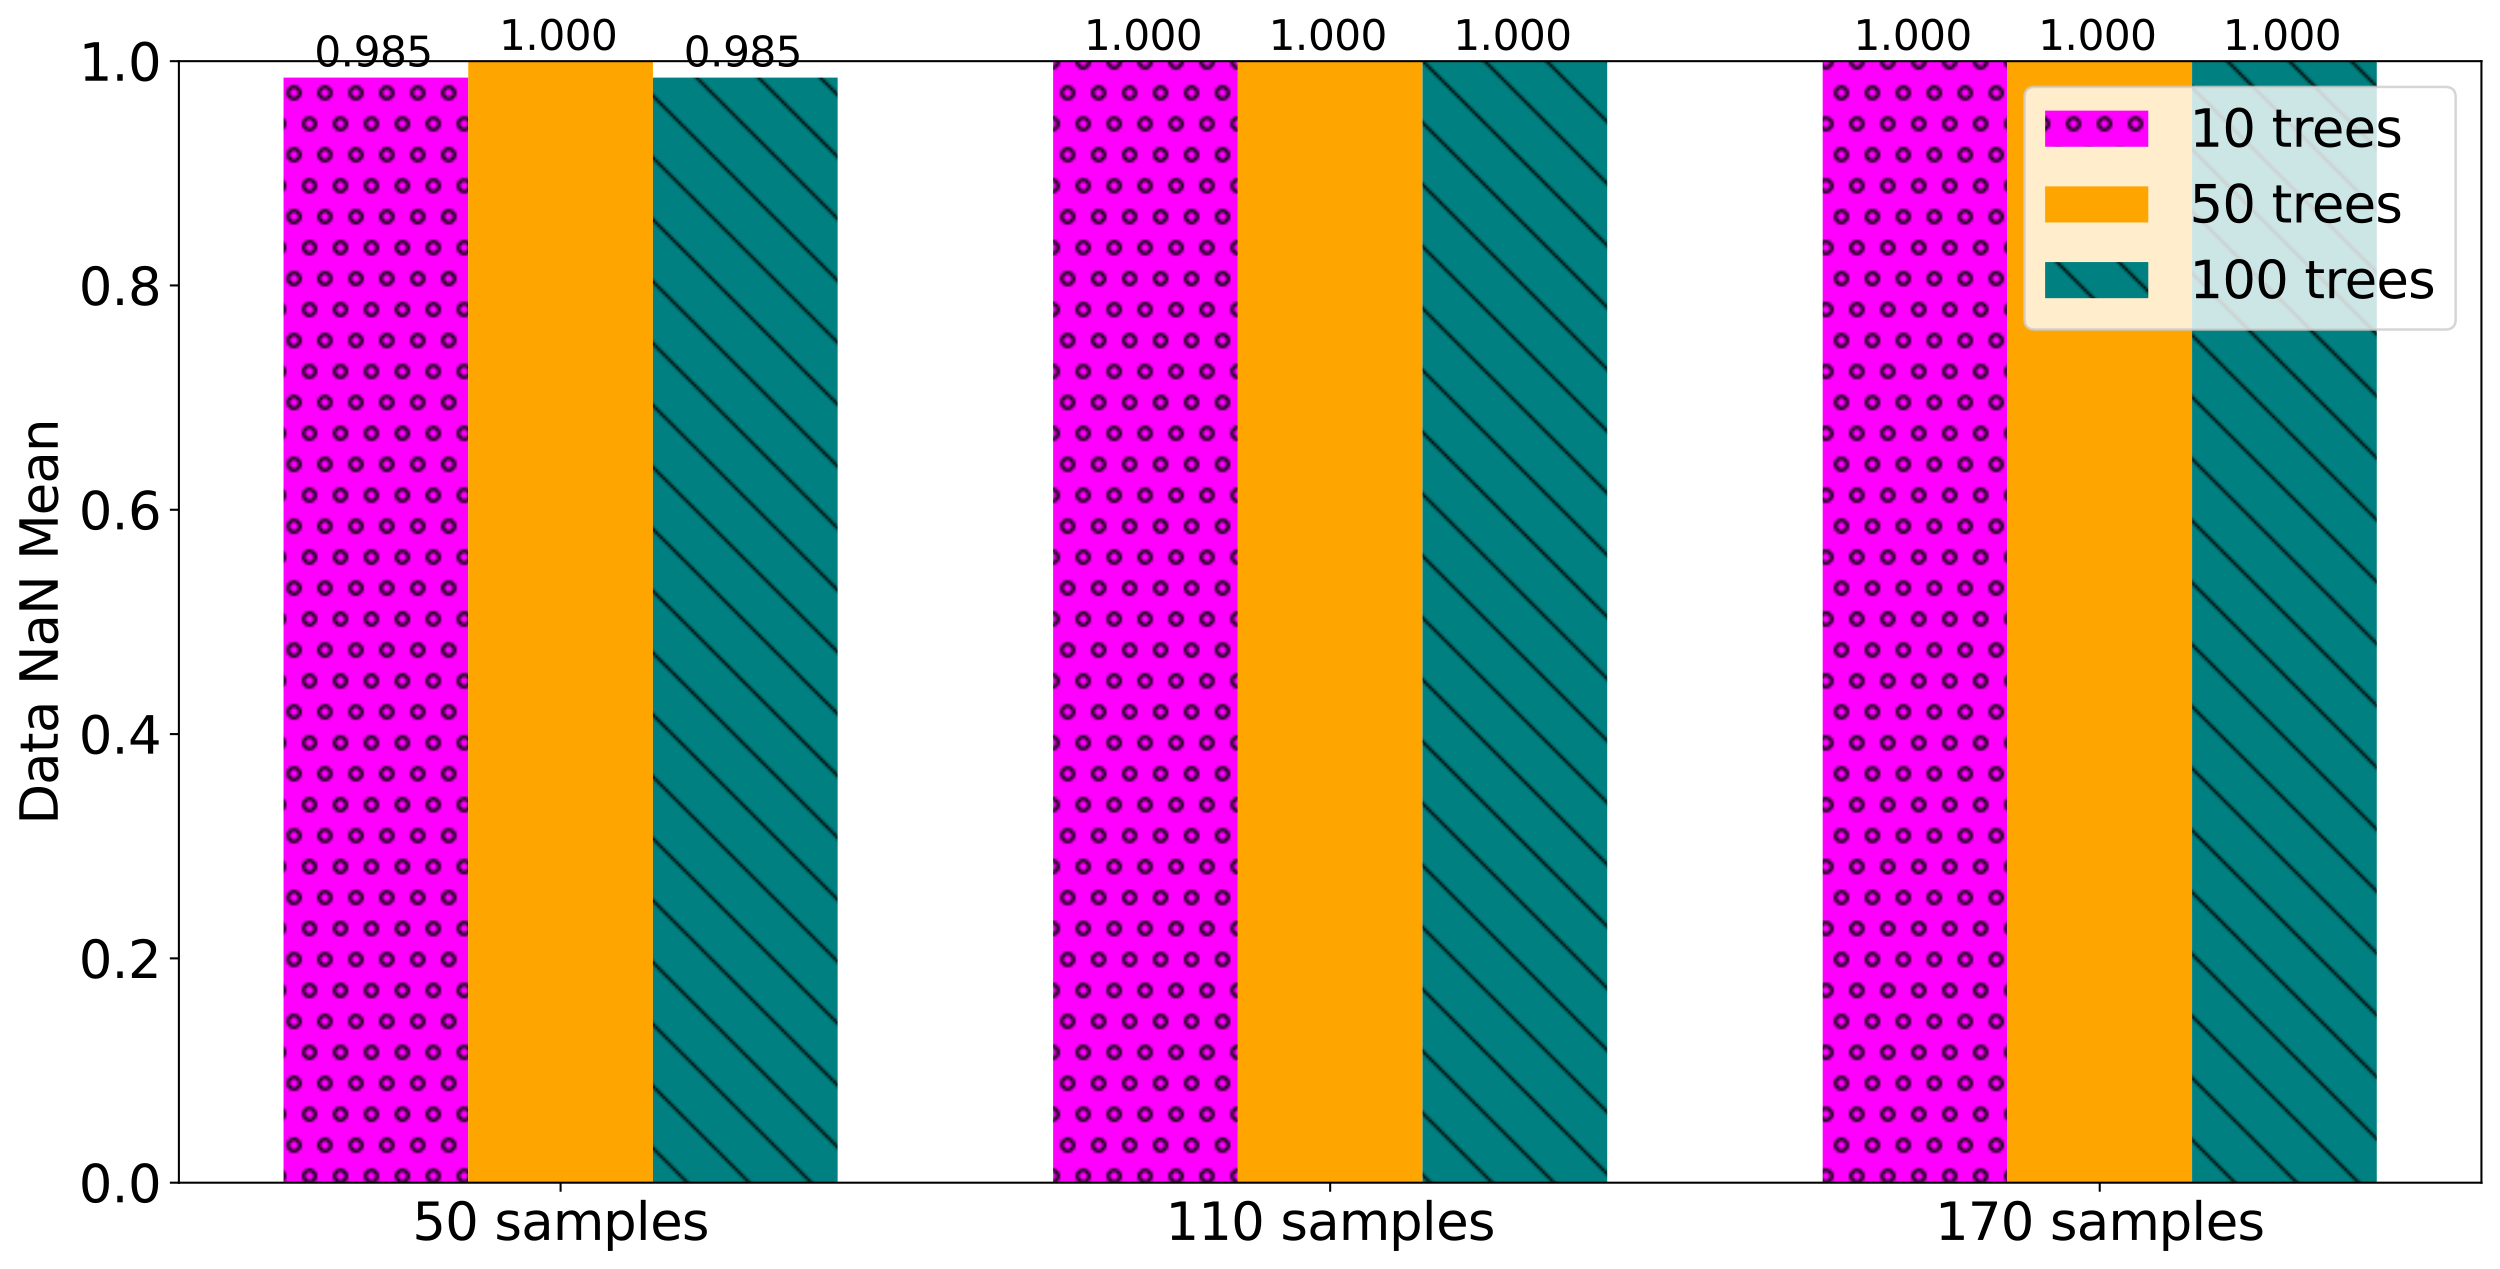 <?xml version="1.0" encoding="utf-8" standalone="no"?>
<!DOCTYPE svg PUBLIC "-//W3C//DTD SVG 1.1//EN"
  "http://www.w3.org/Graphics/SVG/1.1/DTD/svg11.dtd">
<svg height="492.143pt" version="1.1" viewBox="0 0 969.362 492.143" width="969.362pt" xmlns="http://www.w3.org/2000/svg" xmlns:xlink="http://www.w3.org/1999/xlink">
 <defs>
  <style type="text/css">*{stroke-linecap:butt;stroke-linejoin:round;}</style>
 </defs>
 <g id="figure_1">
  <g id="patch_1">
   <path d="M 0 492.143 
L 969.362 492.143 
L 969.362 0 
L 0 0 
z
" style="fill:none;"/>
  </g>
  <g id="axes_1">
   <g id="patch_2">
    <path d="M 69.362 458.586 
L 962.163 458.586 
L 962.163 23.706 
L 69.362 23.706 
z
" style="fill:#ffffff;"/>
   </g>
   <g id="patch_3">
    <path clip-path="url(#pe837cad301)" d="M 109.944 458.586 
L 181.559 458.586 
L 181.559 30.102 
L 109.944 30.102 
z
" style="fill:url(#hb92f6c9160);"/>
   </g>
   <g id="patch_4">
    <path clip-path="url(#pe837cad301)" d="M 408.34 458.586 
L 479.955 458.586 
L 479.955 23.706 
L 408.34 23.706 
z
" style="fill:url(#hb92f6c9160);"/>
   </g>
   <g id="patch_5">
    <path clip-path="url(#pe837cad301)" d="M 706.736 458.586 
L 778.351 458.586 
L 778.351 23.706 
L 706.736 23.706 
z
" style="fill:url(#hb92f6c9160);"/>
   </g>
   <g id="patch_6">
    <path clip-path="url(#pe837cad301)" d="M 181.559 458.586 
L 253.174 458.586 
L 253.174 23.706 
L 181.559 23.706 
z
" style="fill:#ffa500;"/>
   </g>
   <g id="patch_7">
    <path clip-path="url(#pe837cad301)" d="M 479.955 458.586 
L 551.57 458.586 
L 551.57 23.706 
L 479.955 23.706 
z
" style="fill:#ffa500;"/>
   </g>
   <g id="patch_8">
    <path clip-path="url(#pe837cad301)" d="M 778.351 458.586 
L 849.966 458.586 
L 849.966 23.706 
L 778.351 23.706 
z
" style="fill:#ffa500;"/>
   </g>
   <g id="patch_9">
    <path clip-path="url(#pe837cad301)" d="M 253.174 458.586 
L 324.789 458.586 
L 324.789 30.102 
L 253.174 30.102 
z
" style="fill:url(#h78ee5619d4);"/>
   </g>
   <g id="patch_10">
    <path clip-path="url(#pe837cad301)" d="M 551.57 458.586 
L 623.185 458.586 
L 623.185 23.706 
L 551.57 23.706 
z
" style="fill:url(#h78ee5619d4);"/>
   </g>
   <g id="patch_11">
    <path clip-path="url(#pe837cad301)" d="M 849.966 458.586 
L 921.581 458.586 
L 921.581 23.706 
L 849.966 23.706 
z
" style="fill:url(#h78ee5619d4);"/>
   </g>
   <g id="matplotlib.axis_1">
    <g id="xtick_1">
     <g id="line2d_1">
      <defs>
       <path d="M 0 0 
L 0 3.5 
" id="m67c707ec51" style="stroke:#000000;stroke-width:0.8;"/>
      </defs>
      <g>
       <use style="stroke:#000000;stroke-width:0.8;" x="217.367" xlink:href="#m67c707ec51" y="458.586"/>
      </g>
     </g>
     <g id="text_1">
      <!-- 50 samples -->
      <g transform="translate(159.896 480.783)scale(0.2 -0.2)">
       <defs>
        <path d="M 691 4666 
L 3169 4666 
L 3169 4134 
L 1269 4134 
L 1269 2991 
Q 1406 3038 1543 3061 
Q 1681 3084 1819 3084 
Q 2600 3084 3056 2656 
Q 3513 2228 3513 1497 
Q 3513 744 3044 326 
Q 2575 -91 1722 -91 
Q 1428 -91 1123 -41 
Q 819 9 494 109 
L 494 744 
Q 775 591 1075 516 
Q 1375 441 1709 441 
Q 2250 441 2565 725 
Q 2881 1009 2881 1497 
Q 2881 1984 2565 2268 
Q 2250 2553 1709 2553 
Q 1456 2553 1204 2497 
Q 953 2441 691 2322 
L 691 4666 
z
" id="DejaVuSans-35" transform="scale(0.016)"/>
        <path d="M 2034 4250 
Q 1547 4250 1301 3770 
Q 1056 3291 1056 2328 
Q 1056 1369 1301 889 
Q 1547 409 2034 409 
Q 2525 409 2770 889 
Q 3016 1369 3016 2328 
Q 3016 3291 2770 3770 
Q 2525 4250 2034 4250 
z
M 2034 4750 
Q 2819 4750 3233 4129 
Q 3647 3509 3647 2328 
Q 3647 1150 3233 529 
Q 2819 -91 2034 -91 
Q 1250 -91 836 529 
Q 422 1150 422 2328 
Q 422 3509 836 4129 
Q 1250 4750 2034 4750 
z
" id="DejaVuSans-30" transform="scale(0.016)"/>
        <path id="DejaVuSans-20" transform="scale(0.016)"/>
        <path d="M 2834 3397 
L 2834 2853 
Q 2591 2978 2328 3040 
Q 2066 3103 1784 3103 
Q 1356 3103 1142 2972 
Q 928 2841 928 2578 
Q 928 2378 1081 2264 
Q 1234 2150 1697 2047 
L 1894 2003 
Q 2506 1872 2764 1633 
Q 3022 1394 3022 966 
Q 3022 478 2636 193 
Q 2250 -91 1575 -91 
Q 1294 -91 989 -36 
Q 684 19 347 128 
L 347 722 
Q 666 556 975 473 
Q 1284 391 1588 391 
Q 1994 391 2212 530 
Q 2431 669 2431 922 
Q 2431 1156 2273 1281 
Q 2116 1406 1581 1522 
L 1381 1569 
Q 847 1681 609 1914 
Q 372 2147 372 2553 
Q 372 3047 722 3315 
Q 1072 3584 1716 3584 
Q 2034 3584 2315 3537 
Q 2597 3491 2834 3397 
z
" id="DejaVuSans-73" transform="scale(0.016)"/>
        <path d="M 2194 1759 
Q 1497 1759 1228 1600 
Q 959 1441 959 1056 
Q 959 750 1161 570 
Q 1363 391 1709 391 
Q 2188 391 2477 730 
Q 2766 1069 2766 1631 
L 2766 1759 
L 2194 1759 
z
M 3341 1997 
L 3341 0 
L 2766 0 
L 2766 531 
Q 2569 213 2275 61 
Q 1981 -91 1556 -91 
Q 1019 -91 701 211 
Q 384 513 384 1019 
Q 384 1609 779 1909 
Q 1175 2209 1959 2209 
L 2766 2209 
L 2766 2266 
Q 2766 2663 2505 2880 
Q 2244 3097 1772 3097 
Q 1472 3097 1187 3025 
Q 903 2953 641 2809 
L 641 3341 
Q 956 3463 1253 3523 
Q 1550 3584 1831 3584 
Q 2591 3584 2966 3190 
Q 3341 2797 3341 1997 
z
" id="DejaVuSans-61" transform="scale(0.016)"/>
        <path d="M 3328 2828 
Q 3544 3216 3844 3400 
Q 4144 3584 4550 3584 
Q 5097 3584 5394 3201 
Q 5691 2819 5691 2113 
L 5691 0 
L 5113 0 
L 5113 2094 
Q 5113 2597 4934 2840 
Q 4756 3084 4391 3084 
Q 3944 3084 3684 2787 
Q 3425 2491 3425 1978 
L 3425 0 
L 2847 0 
L 2847 2094 
Q 2847 2600 2669 2842 
Q 2491 3084 2119 3084 
Q 1678 3084 1418 2786 
Q 1159 2488 1159 1978 
L 1159 0 
L 581 0 
L 581 3500 
L 1159 3500 
L 1159 2956 
Q 1356 3278 1631 3431 
Q 1906 3584 2284 3584 
Q 2666 3584 2933 3390 
Q 3200 3197 3328 2828 
z
" id="DejaVuSans-6d" transform="scale(0.016)"/>
        <path d="M 1159 525 
L 1159 -1331 
L 581 -1331 
L 581 3500 
L 1159 3500 
L 1159 2969 
Q 1341 3281 1617 3432 
Q 1894 3584 2278 3584 
Q 2916 3584 3314 3078 
Q 3713 2572 3713 1747 
Q 3713 922 3314 415 
Q 2916 -91 2278 -91 
Q 1894 -91 1617 61 
Q 1341 213 1159 525 
z
M 3116 1747 
Q 3116 2381 2855 2742 
Q 2594 3103 2138 3103 
Q 1681 3103 1420 2742 
Q 1159 2381 1159 1747 
Q 1159 1113 1420 752 
Q 1681 391 2138 391 
Q 2594 391 2855 752 
Q 3116 1113 3116 1747 
z
" id="DejaVuSans-70" transform="scale(0.016)"/>
        <path d="M 603 4863 
L 1178 4863 
L 1178 0 
L 603 0 
L 603 4863 
z
" id="DejaVuSans-6c" transform="scale(0.016)"/>
        <path d="M 3597 1894 
L 3597 1613 
L 953 1613 
Q 991 1019 1311 708 
Q 1631 397 2203 397 
Q 2534 397 2845 478 
Q 3156 559 3463 722 
L 3463 178 
Q 3153 47 2828 -22 
Q 2503 -91 2169 -91 
Q 1331 -91 842 396 
Q 353 884 353 1716 
Q 353 2575 817 3079 
Q 1281 3584 2069 3584 
Q 2775 3584 3186 3129 
Q 3597 2675 3597 1894 
z
M 3022 2063 
Q 3016 2534 2758 2815 
Q 2500 3097 2075 3097 
Q 1594 3097 1305 2825 
Q 1016 2553 972 2059 
L 3022 2063 
z
" id="DejaVuSans-65" transform="scale(0.016)"/>
       </defs>
       <use xlink:href="#DejaVuSans-35"/>
       <use x="63.623" xlink:href="#DejaVuSans-30"/>
       <use x="127.246" xlink:href="#DejaVuSans-20"/>
       <use x="159.033" xlink:href="#DejaVuSans-73"/>
       <use x="211.133" xlink:href="#DejaVuSans-61"/>
       <use x="272.412" xlink:href="#DejaVuSans-6d"/>
       <use x="369.824" xlink:href="#DejaVuSans-70"/>
       <use x="433.301" xlink:href="#DejaVuSans-6c"/>
       <use x="461.084" xlink:href="#DejaVuSans-65"/>
       <use x="522.607" xlink:href="#DejaVuSans-73"/>
      </g>
     </g>
    </g>
    <g id="xtick_2">
     <g id="line2d_2">
      <g>
       <use style="stroke:#000000;stroke-width:0.8;" x="515.763" xlink:href="#m67c707ec51" y="458.586"/>
      </g>
     </g>
     <g id="text_2">
      <!-- 110 samples -->
      <g transform="translate(451.93 480.783)scale(0.2 -0.2)">
       <defs>
        <path d="M 794 531 
L 1825 531 
L 1825 4091 
L 703 3866 
L 703 4441 
L 1819 4666 
L 2450 4666 
L 2450 531 
L 3481 531 
L 3481 0 
L 794 0 
L 794 531 
z
" id="DejaVuSans-31" transform="scale(0.016)"/>
       </defs>
       <use xlink:href="#DejaVuSans-31"/>
       <use x="63.623" xlink:href="#DejaVuSans-31"/>
       <use x="127.246" xlink:href="#DejaVuSans-30"/>
       <use x="190.869" xlink:href="#DejaVuSans-20"/>
       <use x="222.656" xlink:href="#DejaVuSans-73"/>
       <use x="274.756" xlink:href="#DejaVuSans-61"/>
       <use x="336.035" xlink:href="#DejaVuSans-6d"/>
       <use x="433.447" xlink:href="#DejaVuSans-70"/>
       <use x="496.924" xlink:href="#DejaVuSans-6c"/>
       <use x="524.707" xlink:href="#DejaVuSans-65"/>
       <use x="586.23" xlink:href="#DejaVuSans-73"/>
      </g>
     </g>
    </g>
    <g id="xtick_3">
     <g id="line2d_3">
      <g>
       <use style="stroke:#000000;stroke-width:0.8;" x="814.158" xlink:href="#m67c707ec51" y="458.586"/>
      </g>
     </g>
     <g id="text_3">
      <!-- 170 samples -->
      <g transform="translate(750.325 480.783)scale(0.2 -0.2)">
       <defs>
        <path d="M 525 4666 
L 3525 4666 
L 3525 4397 
L 1831 0 
L 1172 0 
L 2766 4134 
L 525 4134 
L 525 4666 
z
" id="DejaVuSans-37" transform="scale(0.016)"/>
       </defs>
       <use xlink:href="#DejaVuSans-31"/>
       <use x="63.623" xlink:href="#DejaVuSans-37"/>
       <use x="127.246" xlink:href="#DejaVuSans-30"/>
       <use x="190.869" xlink:href="#DejaVuSans-20"/>
       <use x="222.656" xlink:href="#DejaVuSans-73"/>
       <use x="274.756" xlink:href="#DejaVuSans-61"/>
       <use x="336.035" xlink:href="#DejaVuSans-6d"/>
       <use x="433.447" xlink:href="#DejaVuSans-70"/>
       <use x="496.924" xlink:href="#DejaVuSans-6c"/>
       <use x="524.707" xlink:href="#DejaVuSans-65"/>
       <use x="586.23" xlink:href="#DejaVuSans-73"/>
      </g>
     </g>
    </g>
   </g>
   <g id="matplotlib.axis_2">
    <g id="ytick_1">
     <g id="line2d_4">
      <defs>
       <path d="M 0 0 
L -3.5 0 
" id="m746b0d0fa9" style="stroke:#000000;stroke-width:0.8;"/>
      </defs>
      <g>
       <use style="stroke:#000000;stroke-width:0.8;" x="69.362" xlink:href="#m746b0d0fa9" y="458.586"/>
      </g>
     </g>
     <g id="text_4">
      <!-- 0.0 -->
      <g transform="translate(30.556 466.185)scale(0.2 -0.2)">
       <defs>
        <path d="M 684 794 
L 1344 794 
L 1344 0 
L 684 0 
L 684 794 
z
" id="DejaVuSans-2e" transform="scale(0.016)"/>
       </defs>
       <use xlink:href="#DejaVuSans-30"/>
       <use x="63.623" xlink:href="#DejaVuSans-2e"/>
       <use x="95.41" xlink:href="#DejaVuSans-30"/>
      </g>
     </g>
    </g>
    <g id="ytick_2">
     <g id="line2d_5">
      <g>
       <use style="stroke:#000000;stroke-width:0.8;" x="69.362" xlink:href="#m746b0d0fa9" y="371.61"/>
      </g>
     </g>
     <g id="text_5">
      <!-- 0.2 -->
      <g transform="translate(30.556 379.209)scale(0.2 -0.2)">
       <defs>
        <path d="M 1228 531 
L 3431 531 
L 3431 0 
L 469 0 
L 469 531 
Q 828 903 1448 1529 
Q 2069 2156 2228 2338 
Q 2531 2678 2651 2914 
Q 2772 3150 2772 3378 
Q 2772 3750 2511 3984 
Q 2250 4219 1831 4219 
Q 1534 4219 1204 4116 
Q 875 4013 500 3803 
L 500 4441 
Q 881 4594 1212 4672 
Q 1544 4750 1819 4750 
Q 2544 4750 2975 4387 
Q 3406 4025 3406 3419 
Q 3406 3131 3298 2873 
Q 3191 2616 2906 2266 
Q 2828 2175 2409 1742 
Q 1991 1309 1228 531 
z
" id="DejaVuSans-32" transform="scale(0.016)"/>
       </defs>
       <use xlink:href="#DejaVuSans-30"/>
       <use x="63.623" xlink:href="#DejaVuSans-2e"/>
       <use x="95.41" xlink:href="#DejaVuSans-32"/>
      </g>
     </g>
    </g>
    <g id="ytick_3">
     <g id="line2d_6">
      <g>
       <use style="stroke:#000000;stroke-width:0.8;" x="69.362" xlink:href="#m746b0d0fa9" y="284.634"/>
      </g>
     </g>
     <g id="text_6">
      <!-- 0.4 -->
      <g transform="translate(30.556 292.233)scale(0.2 -0.2)">
       <defs>
        <path d="M 2419 4116 
L 825 1625 
L 2419 1625 
L 2419 4116 
z
M 2253 4666 
L 3047 4666 
L 3047 1625 
L 3713 1625 
L 3713 1100 
L 3047 1100 
L 3047 0 
L 2419 0 
L 2419 1100 
L 313 1100 
L 313 1709 
L 2253 4666 
z
" id="DejaVuSans-34" transform="scale(0.016)"/>
       </defs>
       <use xlink:href="#DejaVuSans-30"/>
       <use x="63.623" xlink:href="#DejaVuSans-2e"/>
       <use x="95.41" xlink:href="#DejaVuSans-34"/>
      </g>
     </g>
    </g>
    <g id="ytick_4">
     <g id="line2d_7">
      <g>
       <use style="stroke:#000000;stroke-width:0.8;" x="69.362" xlink:href="#m746b0d0fa9" y="197.658"/>
      </g>
     </g>
     <g id="text_7">
      <!-- 0.6 -->
      <g transform="translate(30.556 205.257)scale(0.2 -0.2)">
       <defs>
        <path d="M 2113 2584 
Q 1688 2584 1439 2293 
Q 1191 2003 1191 1497 
Q 1191 994 1439 701 
Q 1688 409 2113 409 
Q 2538 409 2786 701 
Q 3034 994 3034 1497 
Q 3034 2003 2786 2293 
Q 2538 2584 2113 2584 
z
M 3366 4563 
L 3366 3988 
Q 3128 4100 2886 4159 
Q 2644 4219 2406 4219 
Q 1781 4219 1451 3797 
Q 1122 3375 1075 2522 
Q 1259 2794 1537 2939 
Q 1816 3084 2150 3084 
Q 2853 3084 3261 2657 
Q 3669 2231 3669 1497 
Q 3669 778 3244 343 
Q 2819 -91 2113 -91 
Q 1303 -91 875 529 
Q 447 1150 447 2328 
Q 447 3434 972 4092 
Q 1497 4750 2381 4750 
Q 2619 4750 2861 4703 
Q 3103 4656 3366 4563 
z
" id="DejaVuSans-36" transform="scale(0.016)"/>
       </defs>
       <use xlink:href="#DejaVuSans-30"/>
       <use x="63.623" xlink:href="#DejaVuSans-2e"/>
       <use x="95.41" xlink:href="#DejaVuSans-36"/>
      </g>
     </g>
    </g>
    <g id="ytick_5">
     <g id="line2d_8">
      <g>
       <use style="stroke:#000000;stroke-width:0.8;" x="69.362" xlink:href="#m746b0d0fa9" y="110.682"/>
      </g>
     </g>
     <g id="text_8">
      <!-- 0.8 -->
      <g transform="translate(30.556 118.281)scale(0.2 -0.2)">
       <defs>
        <path d="M 2034 2216 
Q 1584 2216 1326 1975 
Q 1069 1734 1069 1313 
Q 1069 891 1326 650 
Q 1584 409 2034 409 
Q 2484 409 2743 651 
Q 3003 894 3003 1313 
Q 3003 1734 2745 1975 
Q 2488 2216 2034 2216 
z
M 1403 2484 
Q 997 2584 770 2862 
Q 544 3141 544 3541 
Q 544 4100 942 4425 
Q 1341 4750 2034 4750 
Q 2731 4750 3128 4425 
Q 3525 4100 3525 3541 
Q 3525 3141 3298 2862 
Q 3072 2584 2669 2484 
Q 3125 2378 3379 2068 
Q 3634 1759 3634 1313 
Q 3634 634 3220 271 
Q 2806 -91 2034 -91 
Q 1263 -91 848 271 
Q 434 634 434 1313 
Q 434 1759 690 2068 
Q 947 2378 1403 2484 
z
M 1172 3481 
Q 1172 3119 1398 2916 
Q 1625 2713 2034 2713 
Q 2441 2713 2670 2916 
Q 2900 3119 2900 3481 
Q 2900 3844 2670 4047 
Q 2441 4250 2034 4250 
Q 1625 4250 1398 4047 
Q 1172 3844 1172 3481 
z
" id="DejaVuSans-38" transform="scale(0.016)"/>
       </defs>
       <use xlink:href="#DejaVuSans-30"/>
       <use x="63.623" xlink:href="#DejaVuSans-2e"/>
       <use x="95.41" xlink:href="#DejaVuSans-38"/>
      </g>
     </g>
    </g>
    <g id="ytick_6">
     <g id="line2d_9">
      <g>
       <use style="stroke:#000000;stroke-width:0.8;" x="69.362" xlink:href="#m746b0d0fa9" y="23.706"/>
      </g>
     </g>
     <g id="text_9">
      <!-- 1.0 -->
      <g transform="translate(30.556 31.305)scale(0.2 -0.2)">
       <use xlink:href="#DejaVuSans-31"/>
       <use x="63.623" xlink:href="#DejaVuSans-2e"/>
       <use x="95.41" xlink:href="#DejaVuSans-30"/>
      </g>
     </g>
    </g>
    <g id="text_10">
     <!-- Data NaN Mean -->
     <g transform="translate(22.397 319.717)rotate(-90)scale(0.2 -0.2)">
      <defs>
       <path d="M 1259 4147 
L 1259 519 
L 2022 519 
Q 2988 519 3436 956 
Q 3884 1394 3884 2338 
Q 3884 3275 3436 3711 
Q 2988 4147 2022 4147 
L 1259 4147 
z
M 628 4666 
L 1925 4666 
Q 3281 4666 3915 4102 
Q 4550 3538 4550 2338 
Q 4550 1131 3912 565 
Q 3275 0 1925 0 
L 628 0 
L 628 4666 
z
" id="DejaVuSans-44" transform="scale(0.016)"/>
       <path d="M 1172 4494 
L 1172 3500 
L 2356 3500 
L 2356 3053 
L 1172 3053 
L 1172 1153 
Q 1172 725 1289 603 
Q 1406 481 1766 481 
L 2356 481 
L 2356 0 
L 1766 0 
Q 1100 0 847 248 
Q 594 497 594 1153 
L 594 3053 
L 172 3053 
L 172 3500 
L 594 3500 
L 594 4494 
L 1172 4494 
z
" id="DejaVuSans-74" transform="scale(0.016)"/>
       <path d="M 628 4666 
L 1478 4666 
L 3547 763 
L 3547 4666 
L 4159 4666 
L 4159 0 
L 3309 0 
L 1241 3903 
L 1241 0 
L 628 0 
L 628 4666 
z
" id="DejaVuSans-4e" transform="scale(0.016)"/>
       <path d="M 628 4666 
L 1569 4666 
L 2759 1491 
L 3956 4666 
L 4897 4666 
L 4897 0 
L 4281 0 
L 4281 4097 
L 3078 897 
L 2444 897 
L 1241 4097 
L 1241 0 
L 628 0 
L 628 4666 
z
" id="DejaVuSans-4d" transform="scale(0.016)"/>
       <path d="M 3513 2113 
L 3513 0 
L 2938 0 
L 2938 2094 
Q 2938 2591 2744 2837 
Q 2550 3084 2163 3084 
Q 1697 3084 1428 2787 
Q 1159 2491 1159 1978 
L 1159 0 
L 581 0 
L 581 3500 
L 1159 3500 
L 1159 2956 
Q 1366 3272 1645 3428 
Q 1925 3584 2291 3584 
Q 2894 3584 3203 3211 
Q 3513 2838 3513 2113 
z
" id="DejaVuSans-6e" transform="scale(0.016)"/>
      </defs>
      <use xlink:href="#DejaVuSans-44"/>
      <use x="77.002" xlink:href="#DejaVuSans-61"/>
      <use x="138.281" xlink:href="#DejaVuSans-74"/>
      <use x="177.49" xlink:href="#DejaVuSans-61"/>
      <use x="238.77" xlink:href="#DejaVuSans-20"/>
      <use x="270.557" xlink:href="#DejaVuSans-4e"/>
      <use x="345.361" xlink:href="#DejaVuSans-61"/>
      <use x="406.641" xlink:href="#DejaVuSans-4e"/>
      <use x="481.445" xlink:href="#DejaVuSans-20"/>
      <use x="513.232" xlink:href="#DejaVuSans-4d"/>
      <use x="599.512" xlink:href="#DejaVuSans-65"/>
      <use x="661.035" xlink:href="#DejaVuSans-61"/>
      <use x="722.314" xlink:href="#DejaVuSans-6e"/>
     </g>
    </g>
   </g>
   <g id="patch_12">
    <path d="M 69.362 458.586 
L 69.362 23.706 
" style="fill:none;stroke:#000000;stroke-linecap:square;stroke-linejoin:miter;stroke-width:0.8;"/>
   </g>
   <g id="patch_13">
    <path d="M 962.163 458.586 
L 962.163 23.706 
" style="fill:none;stroke:#000000;stroke-linecap:square;stroke-linejoin:miter;stroke-width:0.8;"/>
   </g>
   <g id="patch_14">
    <path d="M 69.362 458.586 
L 962.163 458.586 
" style="fill:none;stroke:#000000;stroke-linecap:square;stroke-linejoin:miter;stroke-width:0.8;"/>
   </g>
   <g id="patch_15">
    <path d="M 69.362 23.706 
L 962.163 23.706 
" style="fill:none;stroke:#000000;stroke-linecap:square;stroke-linejoin:miter;stroke-width:0.8;"/>
   </g>
   <g id="text_11">
    <!-- 0.985 -->
    <g transform="translate(121.88 25.753)scale(0.16 -0.16)">
     <defs>
      <path d="M 703 97 
L 703 672 
Q 941 559 1184 500 
Q 1428 441 1663 441 
Q 2288 441 2617 861 
Q 2947 1281 2994 2138 
Q 2813 1869 2534 1725 
Q 2256 1581 1919 1581 
Q 1219 1581 811 2004 
Q 403 2428 403 3163 
Q 403 3881 828 4315 
Q 1253 4750 1959 4750 
Q 2769 4750 3195 4129 
Q 3622 3509 3622 2328 
Q 3622 1225 3098 567 
Q 2575 -91 1691 -91 
Q 1453 -91 1209 -44 
Q 966 3 703 97 
z
M 1959 2075 
Q 2384 2075 2632 2365 
Q 2881 2656 2881 3163 
Q 2881 3666 2632 3958 
Q 2384 4250 1959 4250 
Q 1534 4250 1286 3958 
Q 1038 3666 1038 3163 
Q 1038 2656 1286 2365 
Q 1534 2075 1959 2075 
z
" id="DejaVuSans-39" transform="scale(0.016)"/>
     </defs>
     <use xlink:href="#DejaVuSans-30"/>
     <use x="63.623" xlink:href="#DejaVuSans-2e"/>
     <use x="95.41" xlink:href="#DejaVuSans-39"/>
     <use x="159.033" xlink:href="#DejaVuSans-38"/>
     <use x="222.656" xlink:href="#DejaVuSans-35"/>
    </g>
   </g>
   <g id="text_12">
    <!-- 1.000 -->
    <g transform="translate(420.276 19.358)scale(0.16 -0.16)">
     <use xlink:href="#DejaVuSans-31"/>
     <use x="63.623" xlink:href="#DejaVuSans-2e"/>
     <use x="95.41" xlink:href="#DejaVuSans-30"/>
     <use x="159.033" xlink:href="#DejaVuSans-30"/>
     <use x="222.656" xlink:href="#DejaVuSans-30"/>
    </g>
   </g>
   <g id="text_13">
    <!-- 1.000 -->
    <g transform="translate(718.672 19.358)scale(0.16 -0.16)">
     <use xlink:href="#DejaVuSans-31"/>
     <use x="63.623" xlink:href="#DejaVuSans-2e"/>
     <use x="95.41" xlink:href="#DejaVuSans-30"/>
     <use x="159.033" xlink:href="#DejaVuSans-30"/>
     <use x="222.656" xlink:href="#DejaVuSans-30"/>
    </g>
   </g>
   <g id="text_14">
    <!-- 1.000 -->
    <g transform="translate(193.495 19.358)scale(0.16 -0.16)">
     <use xlink:href="#DejaVuSans-31"/>
     <use x="63.623" xlink:href="#DejaVuSans-2e"/>
     <use x="95.41" xlink:href="#DejaVuSans-30"/>
     <use x="159.033" xlink:href="#DejaVuSans-30"/>
     <use x="222.656" xlink:href="#DejaVuSans-30"/>
    </g>
   </g>
   <g id="text_15">
    <!-- 1.000 -->
    <g transform="translate(491.891 19.358)scale(0.16 -0.16)">
     <use xlink:href="#DejaVuSans-31"/>
     <use x="63.623" xlink:href="#DejaVuSans-2e"/>
     <use x="95.41" xlink:href="#DejaVuSans-30"/>
     <use x="159.033" xlink:href="#DejaVuSans-30"/>
     <use x="222.656" xlink:href="#DejaVuSans-30"/>
    </g>
   </g>
   <g id="text_16">
    <!-- 1.000 -->
    <g transform="translate(790.287 19.358)scale(0.16 -0.16)">
     <use xlink:href="#DejaVuSans-31"/>
     <use x="63.623" xlink:href="#DejaVuSans-2e"/>
     <use x="95.41" xlink:href="#DejaVuSans-30"/>
     <use x="159.033" xlink:href="#DejaVuSans-30"/>
     <use x="222.656" xlink:href="#DejaVuSans-30"/>
    </g>
   </g>
   <g id="text_17">
    <!-- 0.985 -->
    <g transform="translate(265.11 25.753)scale(0.16 -0.16)">
     <use xlink:href="#DejaVuSans-30"/>
     <use x="63.623" xlink:href="#DejaVuSans-2e"/>
     <use x="95.41" xlink:href="#DejaVuSans-39"/>
     <use x="159.033" xlink:href="#DejaVuSans-38"/>
     <use x="222.656" xlink:href="#DejaVuSans-35"/>
    </g>
   </g>
   <g id="text_18">
    <!-- 1.000 -->
    <g transform="translate(563.506 19.358)scale(0.16 -0.16)">
     <use xlink:href="#DejaVuSans-31"/>
     <use x="63.623" xlink:href="#DejaVuSans-2e"/>
     <use x="95.41" xlink:href="#DejaVuSans-30"/>
     <use x="159.033" xlink:href="#DejaVuSans-30"/>
     <use x="222.656" xlink:href="#DejaVuSans-30"/>
    </g>
   </g>
   <g id="text_19">
    <!-- 1.000 -->
    <g transform="translate(861.902 19.358)scale(0.16 -0.16)">
     <use xlink:href="#DejaVuSans-31"/>
     <use x="63.623" xlink:href="#DejaVuSans-2e"/>
     <use x="95.41" xlink:href="#DejaVuSans-30"/>
     <use x="159.033" xlink:href="#DejaVuSans-30"/>
     <use x="222.656" xlink:href="#DejaVuSans-30"/>
    </g>
   </g>
   <g id="legend_1">
    <g id="patch_16">
     <path d="M 788.987 127.775 
L 948.163 127.775 
Q 952.163 127.775 952.163 123.775 
L 952.163 37.706 
Q 952.163 33.706 948.163 33.706 
L 788.987 33.706 
Q 784.987 33.706 784.987 37.706 
L 784.987 123.775 
Q 784.987 127.775 788.987 127.775 
z
" style="fill:#ffffff;opacity:0.8;stroke:#cccccc;stroke-linejoin:miter;"/>
    </g>
    <g id="patch_17">
     <path d="M 792.987 56.903 
L 832.987 56.903 
L 832.987 42.903 
L 792.987 42.903 
z
" style="fill:url(#hb92f6c9160);"/>
    </g>
    <g id="text_20">
     <!-- 10 trees -->
     <g transform="translate(848.987 56.903)scale(0.2 -0.2)">
      <defs>
       <path d="M 2631 2963 
Q 2534 3019 2420 3045 
Q 2306 3072 2169 3072 
Q 1681 3072 1420 2755 
Q 1159 2438 1159 1844 
L 1159 0 
L 581 0 
L 581 3500 
L 1159 3500 
L 1159 2956 
Q 1341 3275 1631 3429 
Q 1922 3584 2338 3584 
Q 2397 3584 2469 3576 
Q 2541 3569 2628 3553 
L 2631 2963 
z
" id="DejaVuSans-72" transform="scale(0.016)"/>
      </defs>
      <use xlink:href="#DejaVuSans-31"/>
      <use x="63.623" xlink:href="#DejaVuSans-30"/>
      <use x="127.246" xlink:href="#DejaVuSans-20"/>
      <use x="159.033" xlink:href="#DejaVuSans-74"/>
      <use x="198.242" xlink:href="#DejaVuSans-72"/>
      <use x="237.105" xlink:href="#DejaVuSans-65"/>
      <use x="298.629" xlink:href="#DejaVuSans-65"/>
      <use x="360.152" xlink:href="#DejaVuSans-73"/>
     </g>
    </g>
    <g id="patch_18">
     <path d="M 792.987 86.259 
L 832.987 86.259 
L 832.987 72.259 
L 792.987 72.259 
z
" style="fill:#ffa500;"/>
    </g>
    <g id="text_21">
     <!-- 50 trees -->
     <g transform="translate(848.987 86.259)scale(0.2 -0.2)">
      <use xlink:href="#DejaVuSans-35"/>
      <use x="63.623" xlink:href="#DejaVuSans-30"/>
      <use x="127.246" xlink:href="#DejaVuSans-20"/>
      <use x="159.033" xlink:href="#DejaVuSans-74"/>
      <use x="198.242" xlink:href="#DejaVuSans-72"/>
      <use x="237.105" xlink:href="#DejaVuSans-65"/>
      <use x="298.629" xlink:href="#DejaVuSans-65"/>
      <use x="360.152" xlink:href="#DejaVuSans-73"/>
     </g>
    </g>
    <g id="patch_19">
     <path d="M 792.987 115.616 
L 832.987 115.616 
L 832.987 101.616 
L 792.987 101.616 
z
" style="fill:url(#h78ee5619d4);"/>
    </g>
    <g id="text_22">
     <!-- 100 trees -->
     <g transform="translate(848.987 115.616)scale(0.2 -0.2)">
      <use xlink:href="#DejaVuSans-31"/>
      <use x="63.623" xlink:href="#DejaVuSans-30"/>
      <use x="127.246" xlink:href="#DejaVuSans-30"/>
      <use x="190.869" xlink:href="#DejaVuSans-20"/>
      <use x="222.656" xlink:href="#DejaVuSans-74"/>
      <use x="261.865" xlink:href="#DejaVuSans-72"/>
      <use x="300.729" xlink:href="#DejaVuSans-65"/>
      <use x="362.252" xlink:href="#DejaVuSans-65"/>
      <use x="423.775" xlink:href="#DejaVuSans-73"/>
     </g>
    </g>
   </g>
  </g>
 </g>
 <defs>
  <clipPath id="pe837cad301">
   <rect height="434.88" width="892.8" x="69.362" y="23.706"/>
  </clipPath>
 </defs>
 <defs>
  <pattern height="72" id="hb92f6c9160" patternUnits="userSpaceOnUse" width="72" x="0" y="0">
   <rect fill="#ff00ff" height="73" width="73" x="0" y="0"/>
   <path d="M 0 74.4 
C 0.636 74.4 1.247 74.147 1.697 73.697 
C 2.147 73.247 2.4 72.636 2.4 72 
C 2.4 71.364 2.147 70.753 1.697 70.303 
C 1.247 69.853 0.636 69.6 0 69.6 
C -0.636 69.6 -1.247 69.853 -1.697 70.303 
C -2.147 70.753 -2.4 71.364 -2.4 72 
C -2.4 72.636 -2.147 73.247 -1.697 73.697 
C -1.247 74.147 -0.636 74.4 0 74.4 
z
M 0 74.16 
C 0 74.16 -0.573 74.16 -1.122 73.932 
C -1.527 73.527 -1.932 73.122 -2.16 72.573 
C -2.16 72 -2.16 71.427 -1.932 70.878 
C -1.527 70.473 -1.122 70.068 -0.573 69.84 
C 0 69.84 0.573 69.84 1.122 70.068 
C 1.527 70.473 1.932 70.878 2.16 71.427 
C 2.16 72 2.16 72.573 1.932 73.122 
C 1.527 73.527 1.122 73.932 0.573 74.16 
z
M 12 74.4 
C 12.636 74.4 13.247 74.147 13.697 73.697 
C 14.147 73.247 14.4 72.636 14.4 72 
C 14.4 71.364 14.147 70.753 13.697 70.303 
C 13.247 69.853 12.636 69.6 12 69.6 
C 11.364 69.6 10.753 69.853 10.303 70.303 
C 9.853 70.753 9.6 71.364 9.6 72 
C 9.6 72.636 9.853 73.247 10.303 73.697 
C 10.753 74.147 11.364 74.4 12 74.4 
z
M 12 74.16 
C 12 74.16 11.427 74.16 10.878 73.932 
C 10.473 73.527 10.068 73.122 9.84 72.573 
C 9.84 72 9.84 71.427 10.068 70.878 
C 10.473 70.473 10.878 70.068 11.427 69.84 
C 12 69.84 12.573 69.84 13.122 70.068 
C 13.527 70.473 13.932 70.878 14.16 71.427 
C 14.16 72 14.16 72.573 13.932 73.122 
C 13.527 73.527 13.122 73.932 12.573 74.16 
z
M 24 74.4 
C 24.636 74.4 25.247 74.147 25.697 73.697 
C 26.147 73.247 26.4 72.636 26.4 72 
C 26.4 71.364 26.147 70.753 25.697 70.303 
C 25.247 69.853 24.636 69.6 24 69.6 
C 23.364 69.6 22.753 69.853 22.303 70.303 
C 21.853 70.753 21.6 71.364 21.6 72 
C 21.6 72.636 21.853 73.247 22.303 73.697 
C 22.753 74.147 23.364 74.4 24 74.4 
z
M 24 74.16 
C 24 74.16 23.427 74.16 22.878 73.932 
C 22.473 73.527 22.068 73.122 21.84 72.573 
C 21.84 72 21.84 71.427 22.068 70.878 
C 22.473 70.473 22.878 70.068 23.427 69.84 
C 24 69.84 24.573 69.84 25.122 70.068 
C 25.527 70.473 25.932 70.878 26.16 71.427 
C 26.16 72 26.16 72.573 25.932 73.122 
C 25.527 73.527 25.122 73.932 24.573 74.16 
z
M 36 74.4 
C 36.636 74.4 37.247 74.147 37.697 73.697 
C 38.147 73.247 38.4 72.636 38.4 72 
C 38.4 71.364 38.147 70.753 37.697 70.303 
C 37.247 69.853 36.636 69.6 36 69.6 
C 35.364 69.6 34.753 69.853 34.303 70.303 
C 33.853 70.753 33.6 71.364 33.6 72 
C 33.6 72.636 33.853 73.247 34.303 73.697 
C 34.753 74.147 35.364 74.4 36 74.4 
z
M 36 74.16 
C 36 74.16 35.427 74.16 34.878 73.932 
C 34.473 73.527 34.068 73.122 33.84 72.573 
C 33.84 72 33.84 71.427 34.068 70.878 
C 34.473 70.473 34.878 70.068 35.427 69.84 
C 36 69.84 36.573 69.84 37.122 70.068 
C 37.527 70.473 37.932 70.878 38.16 71.427 
C 38.16 72 38.16 72.573 37.932 73.122 
C 37.527 73.527 37.122 73.932 36.573 74.16 
z
M 48 74.4 
C 48.636 74.4 49.247 74.147 49.697 73.697 
C 50.147 73.247 50.4 72.636 50.4 72 
C 50.4 71.364 50.147 70.753 49.697 70.303 
C 49.247 69.853 48.636 69.6 48 69.6 
C 47.364 69.6 46.753 69.853 46.303 70.303 
C 45.853 70.753 45.6 71.364 45.6 72 
C 45.6 72.636 45.853 73.247 46.303 73.697 
C 46.753 74.147 47.364 74.4 48 74.4 
z
M 48 74.16 
C 48 74.16 47.427 74.16 46.878 73.932 
C 46.473 73.527 46.068 73.122 45.84 72.573 
C 45.84 72 45.84 71.427 46.068 70.878 
C 46.473 70.473 46.878 70.068 47.427 69.84 
C 48 69.84 48.573 69.84 49.122 70.068 
C 49.527 70.473 49.932 70.878 50.16 71.427 
C 50.16 72 50.16 72.573 49.932 73.122 
C 49.527 73.527 49.122 73.932 48.573 74.16 
z
M 60 74.4 
C 60.636 74.4 61.247 74.147 61.697 73.697 
C 62.147 73.247 62.4 72.636 62.4 72 
C 62.4 71.364 62.147 70.753 61.697 70.303 
C 61.247 69.853 60.636 69.6 60 69.6 
C 59.364 69.6 58.753 69.853 58.303 70.303 
C 57.853 70.753 57.6 71.364 57.6 72 
C 57.6 72.636 57.853 73.247 58.303 73.697 
C 58.753 74.147 59.364 74.4 60 74.4 
z
M 60 74.16 
C 60 74.16 59.427 74.16 58.878 73.932 
C 58.473 73.527 58.068 73.122 57.84 72.573 
C 57.84 72 57.84 71.427 58.068 70.878 
C 58.473 70.473 58.878 70.068 59.427 69.84 
C 60 69.84 60.573 69.84 61.122 70.068 
C 61.527 70.473 61.932 70.878 62.16 71.427 
C 62.16 72 62.16 72.573 61.932 73.122 
C 61.527 73.527 61.122 73.932 60.573 74.16 
z
M 72 74.4 
C 72.636 74.4 73.247 74.147 73.697 73.697 
C 74.147 73.247 74.4 72.636 74.4 72 
C 74.4 71.364 74.147 70.753 73.697 70.303 
C 73.247 69.853 72.636 69.6 72 69.6 
C 71.364 69.6 70.753 69.853 70.303 70.303 
C 69.853 70.753 69.6 71.364 69.6 72 
C 69.6 72.636 69.853 73.247 70.303 73.697 
C 70.753 74.147 71.364 74.4 72 74.4 
z
M 72 74.16 
C 72 74.16 71.427 74.16 70.878 73.932 
C 70.473 73.527 70.068 73.122 69.84 72.573 
C 69.84 72 69.84 71.427 70.068 70.878 
C 70.473 70.473 70.878 70.068 71.427 69.84 
C 72 69.84 72.573 69.84 73.122 70.068 
C 73.527 70.473 73.932 70.878 74.16 71.427 
C 74.16 72 74.16 72.573 73.932 73.122 
C 73.527 73.527 73.122 73.932 72.573 74.16 
z
M 6 62.4 
C 6.636 62.4 7.247 62.147 7.697 61.697 
C 8.147 61.247 8.4 60.636 8.4 60 
C 8.4 59.364 8.147 58.753 7.697 58.303 
C 7.247 57.853 6.636 57.6 6 57.6 
C 5.364 57.6 4.753 57.853 4.303 58.303 
C 3.853 58.753 3.6 59.364 3.6 60 
C 3.6 60.636 3.853 61.247 4.303 61.697 
C 4.753 62.147 5.364 62.4 6 62.4 
z
M 6 62.16 
C 6 62.16 5.427 62.16 4.878 61.932 
C 4.473 61.527 4.068 61.122 3.84 60.573 
C 3.84 60 3.84 59.427 4.068 58.878 
C 4.473 58.473 4.878 58.068 5.427 57.84 
C 6 57.84 6.573 57.84 7.122 58.068 
C 7.527 58.473 7.932 58.878 8.16 59.427 
C 8.16 60 8.16 60.573 7.932 61.122 
C 7.527 61.527 7.122 61.932 6.573 62.16 
z
M 18 62.4 
C 18.636 62.4 19.247 62.147 19.697 61.697 
C 20.147 61.247 20.4 60.636 20.4 60 
C 20.4 59.364 20.147 58.753 19.697 58.303 
C 19.247 57.853 18.636 57.6 18 57.6 
C 17.364 57.6 16.753 57.853 16.303 58.303 
C 15.853 58.753 15.6 59.364 15.6 60 
C 15.6 60.636 15.853 61.247 16.303 61.697 
C 16.753 62.147 17.364 62.4 18 62.4 
z
M 18 62.16 
C 18 62.16 17.427 62.16 16.878 61.932 
C 16.473 61.527 16.068 61.122 15.84 60.573 
C 15.84 60 15.84 59.427 16.068 58.878 
C 16.473 58.473 16.878 58.068 17.427 57.84 
C 18 57.84 18.573 57.84 19.122 58.068 
C 19.527 58.473 19.932 58.878 20.16 59.427 
C 20.16 60 20.16 60.573 19.932 61.122 
C 19.527 61.527 19.122 61.932 18.573 62.16 
z
M 30 62.4 
C 30.636 62.4 31.247 62.147 31.697 61.697 
C 32.147 61.247 32.4 60.636 32.4 60 
C 32.4 59.364 32.147 58.753 31.697 58.303 
C 31.247 57.853 30.636 57.6 30 57.6 
C 29.364 57.6 28.753 57.853 28.303 58.303 
C 27.853 58.753 27.6 59.364 27.6 60 
C 27.6 60.636 27.853 61.247 28.303 61.697 
C 28.753 62.147 29.364 62.4 30 62.4 
z
M 30 62.16 
C 30 62.16 29.427 62.16 28.878 61.932 
C 28.473 61.527 28.068 61.122 27.84 60.573 
C 27.84 60 27.84 59.427 28.068 58.878 
C 28.473 58.473 28.878 58.068 29.427 57.84 
C 30 57.84 30.573 57.84 31.122 58.068 
C 31.527 58.473 31.932 58.878 32.16 59.427 
C 32.16 60 32.16 60.573 31.932 61.122 
C 31.527 61.527 31.122 61.932 30.573 62.16 
z
M 42 62.4 
C 42.636 62.4 43.247 62.147 43.697 61.697 
C 44.147 61.247 44.4 60.636 44.4 60 
C 44.4 59.364 44.147 58.753 43.697 58.303 
C 43.247 57.853 42.636 57.6 42 57.6 
C 41.364 57.6 40.753 57.853 40.303 58.303 
C 39.853 58.753 39.6 59.364 39.6 60 
C 39.6 60.636 39.853 61.247 40.303 61.697 
C 40.753 62.147 41.364 62.4 42 62.4 
z
M 42 62.16 
C 42 62.16 41.427 62.16 40.878 61.932 
C 40.473 61.527 40.068 61.122 39.84 60.573 
C 39.84 60 39.84 59.427 40.068 58.878 
C 40.473 58.473 40.878 58.068 41.427 57.84 
C 42 57.84 42.573 57.84 43.122 58.068 
C 43.527 58.473 43.932 58.878 44.16 59.427 
C 44.16 60 44.16 60.573 43.932 61.122 
C 43.527 61.527 43.122 61.932 42.573 62.16 
z
M 54 62.4 
C 54.636 62.4 55.247 62.147 55.697 61.697 
C 56.147 61.247 56.4 60.636 56.4 60 
C 56.4 59.364 56.147 58.753 55.697 58.303 
C 55.247 57.853 54.636 57.6 54 57.6 
C 53.364 57.6 52.753 57.853 52.303 58.303 
C 51.853 58.753 51.6 59.364 51.6 60 
C 51.6 60.636 51.853 61.247 52.303 61.697 
C 52.753 62.147 53.364 62.4 54 62.4 
z
M 54 62.16 
C 54 62.16 53.427 62.16 52.878 61.932 
C 52.473 61.527 52.068 61.122 51.84 60.573 
C 51.84 60 51.84 59.427 52.068 58.878 
C 52.473 58.473 52.878 58.068 53.427 57.84 
C 54 57.84 54.573 57.84 55.122 58.068 
C 55.527 58.473 55.932 58.878 56.16 59.427 
C 56.16 60 56.16 60.573 55.932 61.122 
C 55.527 61.527 55.122 61.932 54.573 62.16 
z
M 66 62.4 
C 66.636 62.4 67.247 62.147 67.697 61.697 
C 68.147 61.247 68.4 60.636 68.4 60 
C 68.4 59.364 68.147 58.753 67.697 58.303 
C 67.247 57.853 66.636 57.6 66 57.6 
C 65.364 57.6 64.753 57.853 64.303 58.303 
C 63.853 58.753 63.6 59.364 63.6 60 
C 63.6 60.636 63.853 61.247 64.303 61.697 
C 64.753 62.147 65.364 62.4 66 62.4 
z
M 66 62.16 
C 66 62.16 65.427 62.16 64.878 61.932 
C 64.473 61.527 64.068 61.122 63.84 60.573 
C 63.84 60 63.84 59.427 64.068 58.878 
C 64.473 58.473 64.878 58.068 65.427 57.84 
C 66 57.84 66.573 57.84 67.122 58.068 
C 67.527 58.473 67.932 58.878 68.16 59.427 
C 68.16 60 68.16 60.573 67.932 61.122 
C 67.527 61.527 67.122 61.932 66.573 62.16 
z
M 0 50.4 
C 0.636 50.4 1.247 50.147 1.697 49.697 
C 2.147 49.247 2.4 48.636 2.4 48 
C 2.4 47.364 2.147 46.753 1.697 46.303 
C 1.247 45.853 0.636 45.6 0 45.6 
C -0.636 45.6 -1.247 45.853 -1.697 46.303 
C -2.147 46.753 -2.4 47.364 -2.4 48 
C -2.4 48.636 -2.147 49.247 -1.697 49.697 
C -1.247 50.147 -0.636 50.4 0 50.4 
z
M 0 50.16 
C 0 50.16 -0.573 50.16 -1.122 49.932 
C -1.527 49.527 -1.932 49.122 -2.16 48.573 
C -2.16 48 -2.16 47.427 -1.932 46.878 
C -1.527 46.473 -1.122 46.068 -0.573 45.84 
C 0 45.84 0.573 45.84 1.122 46.068 
C 1.527 46.473 1.932 46.878 2.16 47.427 
C 2.16 48 2.16 48.573 1.932 49.122 
C 1.527 49.527 1.122 49.932 0.573 50.16 
z
M 12 50.4 
C 12.636 50.4 13.247 50.147 13.697 49.697 
C 14.147 49.247 14.4 48.636 14.4 48 
C 14.4 47.364 14.147 46.753 13.697 46.303 
C 13.247 45.853 12.636 45.6 12 45.6 
C 11.364 45.6 10.753 45.853 10.303 46.303 
C 9.853 46.753 9.6 47.364 9.6 48 
C 9.6 48.636 9.853 49.247 10.303 49.697 
C 10.753 50.147 11.364 50.4 12 50.4 
z
M 12 50.16 
C 12 50.16 11.427 50.16 10.878 49.932 
C 10.473 49.527 10.068 49.122 9.84 48.573 
C 9.84 48 9.84 47.427 10.068 46.878 
C 10.473 46.473 10.878 46.068 11.427 45.84 
C 12 45.84 12.573 45.84 13.122 46.068 
C 13.527 46.473 13.932 46.878 14.16 47.427 
C 14.16 48 14.16 48.573 13.932 49.122 
C 13.527 49.527 13.122 49.932 12.573 50.16 
z
M 24 50.4 
C 24.636 50.4 25.247 50.147 25.697 49.697 
C 26.147 49.247 26.4 48.636 26.4 48 
C 26.4 47.364 26.147 46.753 25.697 46.303 
C 25.247 45.853 24.636 45.6 24 45.6 
C 23.364 45.6 22.753 45.853 22.303 46.303 
C 21.853 46.753 21.6 47.364 21.6 48 
C 21.6 48.636 21.853 49.247 22.303 49.697 
C 22.753 50.147 23.364 50.4 24 50.4 
z
M 24 50.16 
C 24 50.16 23.427 50.16 22.878 49.932 
C 22.473 49.527 22.068 49.122 21.84 48.573 
C 21.84 48 21.84 47.427 22.068 46.878 
C 22.473 46.473 22.878 46.068 23.427 45.84 
C 24 45.84 24.573 45.84 25.122 46.068 
C 25.527 46.473 25.932 46.878 26.16 47.427 
C 26.16 48 26.16 48.573 25.932 49.122 
C 25.527 49.527 25.122 49.932 24.573 50.16 
z
M 36 50.4 
C 36.636 50.4 37.247 50.147 37.697 49.697 
C 38.147 49.247 38.4 48.636 38.4 48 
C 38.4 47.364 38.147 46.753 37.697 46.303 
C 37.247 45.853 36.636 45.6 36 45.6 
C 35.364 45.6 34.753 45.853 34.303 46.303 
C 33.853 46.753 33.6 47.364 33.6 48 
C 33.6 48.636 33.853 49.247 34.303 49.697 
C 34.753 50.147 35.364 50.4 36 50.4 
z
M 36 50.16 
C 36 50.16 35.427 50.16 34.878 49.932 
C 34.473 49.527 34.068 49.122 33.84 48.573 
C 33.84 48 33.84 47.427 34.068 46.878 
C 34.473 46.473 34.878 46.068 35.427 45.84 
C 36 45.84 36.573 45.84 37.122 46.068 
C 37.527 46.473 37.932 46.878 38.16 47.427 
C 38.16 48 38.16 48.573 37.932 49.122 
C 37.527 49.527 37.122 49.932 36.573 50.16 
z
M 48 50.4 
C 48.636 50.4 49.247 50.147 49.697 49.697 
C 50.147 49.247 50.4 48.636 50.4 48 
C 50.4 47.364 50.147 46.753 49.697 46.303 
C 49.247 45.853 48.636 45.6 48 45.6 
C 47.364 45.6 46.753 45.853 46.303 46.303 
C 45.853 46.753 45.6 47.364 45.6 48 
C 45.6 48.636 45.853 49.247 46.303 49.697 
C 46.753 50.147 47.364 50.4 48 50.4 
z
M 48 50.16 
C 48 50.16 47.427 50.16 46.878 49.932 
C 46.473 49.527 46.068 49.122 45.84 48.573 
C 45.84 48 45.84 47.427 46.068 46.878 
C 46.473 46.473 46.878 46.068 47.427 45.84 
C 48 45.84 48.573 45.84 49.122 46.068 
C 49.527 46.473 49.932 46.878 50.16 47.427 
C 50.16 48 50.16 48.573 49.932 49.122 
C 49.527 49.527 49.122 49.932 48.573 50.16 
z
M 60 50.4 
C 60.636 50.4 61.247 50.147 61.697 49.697 
C 62.147 49.247 62.4 48.636 62.4 48 
C 62.4 47.364 62.147 46.753 61.697 46.303 
C 61.247 45.853 60.636 45.6 60 45.6 
C 59.364 45.6 58.753 45.853 58.303 46.303 
C 57.853 46.753 57.6 47.364 57.6 48 
C 57.6 48.636 57.853 49.247 58.303 49.697 
C 58.753 50.147 59.364 50.4 60 50.4 
z
M 60 50.16 
C 60 50.16 59.427 50.16 58.878 49.932 
C 58.473 49.527 58.068 49.122 57.84 48.573 
C 57.84 48 57.84 47.427 58.068 46.878 
C 58.473 46.473 58.878 46.068 59.427 45.84 
C 60 45.84 60.573 45.84 61.122 46.068 
C 61.527 46.473 61.932 46.878 62.16 47.427 
C 62.16 48 62.16 48.573 61.932 49.122 
C 61.527 49.527 61.122 49.932 60.573 50.16 
z
M 72 50.4 
C 72.636 50.4 73.247 50.147 73.697 49.697 
C 74.147 49.247 74.4 48.636 74.4 48 
C 74.4 47.364 74.147 46.753 73.697 46.303 
C 73.247 45.853 72.636 45.6 72 45.6 
C 71.364 45.6 70.753 45.853 70.303 46.303 
C 69.853 46.753 69.6 47.364 69.6 48 
C 69.6 48.636 69.853 49.247 70.303 49.697 
C 70.753 50.147 71.364 50.4 72 50.4 
z
M 72 50.16 
C 72 50.16 71.427 50.16 70.878 49.932 
C 70.473 49.527 70.068 49.122 69.84 48.573 
C 69.84 48 69.84 47.427 70.068 46.878 
C 70.473 46.473 70.878 46.068 71.427 45.84 
C 72 45.84 72.573 45.84 73.122 46.068 
C 73.527 46.473 73.932 46.878 74.16 47.427 
C 74.16 48 74.16 48.573 73.932 49.122 
C 73.527 49.527 73.122 49.932 72.573 50.16 
z
M 6 38.4 
C 6.636 38.4 7.247 38.147 7.697 37.697 
C 8.147 37.247 8.4 36.636 8.4 36 
C 8.4 35.364 8.147 34.753 7.697 34.303 
C 7.247 33.853 6.636 33.6 6 33.6 
C 5.364 33.6 4.753 33.853 4.303 34.303 
C 3.853 34.753 3.6 35.364 3.6 36 
C 3.6 36.636 3.853 37.247 4.303 37.697 
C 4.753 38.147 5.364 38.4 6 38.4 
z
M 6 38.16 
C 6 38.16 5.427 38.16 4.878 37.932 
C 4.473 37.527 4.068 37.122 3.84 36.573 
C 3.84 36 3.84 35.427 4.068 34.878 
C 4.473 34.473 4.878 34.068 5.427 33.84 
C 6 33.84 6.573 33.84 7.122 34.068 
C 7.527 34.473 7.932 34.878 8.16 35.427 
C 8.16 36 8.16 36.573 7.932 37.122 
C 7.527 37.527 7.122 37.932 6.573 38.16 
z
M 18 38.4 
C 18.636 38.4 19.247 38.147 19.697 37.697 
C 20.147 37.247 20.4 36.636 20.4 36 
C 20.4 35.364 20.147 34.753 19.697 34.303 
C 19.247 33.853 18.636 33.6 18 33.6 
C 17.364 33.6 16.753 33.853 16.303 34.303 
C 15.853 34.753 15.6 35.364 15.6 36 
C 15.6 36.636 15.853 37.247 16.303 37.697 
C 16.753 38.147 17.364 38.4 18 38.4 
z
M 18 38.16 
C 18 38.16 17.427 38.16 16.878 37.932 
C 16.473 37.527 16.068 37.122 15.84 36.573 
C 15.84 36 15.84 35.427 16.068 34.878 
C 16.473 34.473 16.878 34.068 17.427 33.84 
C 18 33.84 18.573 33.84 19.122 34.068 
C 19.527 34.473 19.932 34.878 20.16 35.427 
C 20.16 36 20.16 36.573 19.932 37.122 
C 19.527 37.527 19.122 37.932 18.573 38.16 
z
M 30 38.4 
C 30.636 38.4 31.247 38.147 31.697 37.697 
C 32.147 37.247 32.4 36.636 32.4 36 
C 32.4 35.364 32.147 34.753 31.697 34.303 
C 31.247 33.853 30.636 33.6 30 33.6 
C 29.364 33.6 28.753 33.853 28.303 34.303 
C 27.853 34.753 27.6 35.364 27.6 36 
C 27.6 36.636 27.853 37.247 28.303 37.697 
C 28.753 38.147 29.364 38.4 30 38.4 
z
M 30 38.16 
C 30 38.16 29.427 38.16 28.878 37.932 
C 28.473 37.527 28.068 37.122 27.84 36.573 
C 27.84 36 27.84 35.427 28.068 34.878 
C 28.473 34.473 28.878 34.068 29.427 33.84 
C 30 33.84 30.573 33.84 31.122 34.068 
C 31.527 34.473 31.932 34.878 32.16 35.427 
C 32.16 36 32.16 36.573 31.932 37.122 
C 31.527 37.527 31.122 37.932 30.573 38.16 
z
M 42 38.4 
C 42.636 38.4 43.247 38.147 43.697 37.697 
C 44.147 37.247 44.4 36.636 44.4 36 
C 44.4 35.364 44.147 34.753 43.697 34.303 
C 43.247 33.853 42.636 33.6 42 33.6 
C 41.364 33.6 40.753 33.853 40.303 34.303 
C 39.853 34.753 39.6 35.364 39.6 36 
C 39.6 36.636 39.853 37.247 40.303 37.697 
C 40.753 38.147 41.364 38.4 42 38.4 
z
M 42 38.16 
C 42 38.16 41.427 38.16 40.878 37.932 
C 40.473 37.527 40.068 37.122 39.84 36.573 
C 39.84 36 39.84 35.427 40.068 34.878 
C 40.473 34.473 40.878 34.068 41.427 33.84 
C 42 33.84 42.573 33.84 43.122 34.068 
C 43.527 34.473 43.932 34.878 44.16 35.427 
C 44.16 36 44.16 36.573 43.932 37.122 
C 43.527 37.527 43.122 37.932 42.573 38.16 
z
M 54 38.4 
C 54.636 38.4 55.247 38.147 55.697 37.697 
C 56.147 37.247 56.4 36.636 56.4 36 
C 56.4 35.364 56.147 34.753 55.697 34.303 
C 55.247 33.853 54.636 33.6 54 33.6 
C 53.364 33.6 52.753 33.853 52.303 34.303 
C 51.853 34.753 51.6 35.364 51.6 36 
C 51.6 36.636 51.853 37.247 52.303 37.697 
C 52.753 38.147 53.364 38.4 54 38.4 
z
M 54 38.16 
C 54 38.16 53.427 38.16 52.878 37.932 
C 52.473 37.527 52.068 37.122 51.84 36.573 
C 51.84 36 51.84 35.427 52.068 34.878 
C 52.473 34.473 52.878 34.068 53.427 33.84 
C 54 33.84 54.573 33.84 55.122 34.068 
C 55.527 34.473 55.932 34.878 56.16 35.427 
C 56.16 36 56.16 36.573 55.932 37.122 
C 55.527 37.527 55.122 37.932 54.573 38.16 
z
M 66 38.4 
C 66.636 38.4 67.247 38.147 67.697 37.697 
C 68.147 37.247 68.4 36.636 68.4 36 
C 68.4 35.364 68.147 34.753 67.697 34.303 
C 67.247 33.853 66.636 33.6 66 33.6 
C 65.364 33.6 64.753 33.853 64.303 34.303 
C 63.853 34.753 63.6 35.364 63.6 36 
C 63.6 36.636 63.853 37.247 64.303 37.697 
C 64.753 38.147 65.364 38.4 66 38.4 
z
M 66 38.16 
C 66 38.16 65.427 38.16 64.878 37.932 
C 64.473 37.527 64.068 37.122 63.84 36.573 
C 63.84 36 63.84 35.427 64.068 34.878 
C 64.473 34.473 64.878 34.068 65.427 33.84 
C 66 33.84 66.573 33.84 67.122 34.068 
C 67.527 34.473 67.932 34.878 68.16 35.427 
C 68.16 36 68.16 36.573 67.932 37.122 
C 67.527 37.527 67.122 37.932 66.573 38.16 
z
M 0 26.4 
C 0.636 26.4 1.247 26.147 1.697 25.697 
C 2.147 25.247 2.4 24.636 2.4 24 
C 2.4 23.364 2.147 22.753 1.697 22.303 
C 1.247 21.853 0.636 21.6 0 21.6 
C -0.636 21.6 -1.247 21.853 -1.697 22.303 
C -2.147 22.753 -2.4 23.364 -2.4 24 
C -2.4 24.636 -2.147 25.247 -1.697 25.697 
C -1.247 26.147 -0.636 26.4 0 26.4 
z
M 0 26.16 
C 0 26.16 -0.573 26.16 -1.122 25.932 
C -1.527 25.527 -1.932 25.122 -2.16 24.573 
C -2.16 24 -2.16 23.427 -1.932 22.878 
C -1.527 22.473 -1.122 22.068 -0.573 21.84 
C 0 21.84 0.573 21.84 1.122 22.068 
C 1.527 22.473 1.932 22.878 2.16 23.427 
C 2.16 24 2.16 24.573 1.932 25.122 
C 1.527 25.527 1.122 25.932 0.573 26.16 
z
M 12 26.4 
C 12.636 26.4 13.247 26.147 13.697 25.697 
C 14.147 25.247 14.4 24.636 14.4 24 
C 14.4 23.364 14.147 22.753 13.697 22.303 
C 13.247 21.853 12.636 21.6 12 21.6 
C 11.364 21.6 10.753 21.853 10.303 22.303 
C 9.853 22.753 9.6 23.364 9.6 24 
C 9.6 24.636 9.853 25.247 10.303 25.697 
C 10.753 26.147 11.364 26.4 12 26.4 
z
M 12 26.16 
C 12 26.16 11.427 26.16 10.878 25.932 
C 10.473 25.527 10.068 25.122 9.84 24.573 
C 9.84 24 9.84 23.427 10.068 22.878 
C 10.473 22.473 10.878 22.068 11.427 21.84 
C 12 21.84 12.573 21.84 13.122 22.068 
C 13.527 22.473 13.932 22.878 14.16 23.427 
C 14.16 24 14.16 24.573 13.932 25.122 
C 13.527 25.527 13.122 25.932 12.573 26.16 
z
M 24 26.4 
C 24.636 26.4 25.247 26.147 25.697 25.697 
C 26.147 25.247 26.4 24.636 26.4 24 
C 26.4 23.364 26.147 22.753 25.697 22.303 
C 25.247 21.853 24.636 21.6 24 21.6 
C 23.364 21.6 22.753 21.853 22.303 22.303 
C 21.853 22.753 21.6 23.364 21.6 24 
C 21.6 24.636 21.853 25.247 22.303 25.697 
C 22.753 26.147 23.364 26.4 24 26.4 
z
M 24 26.16 
C 24 26.16 23.427 26.16 22.878 25.932 
C 22.473 25.527 22.068 25.122 21.84 24.573 
C 21.84 24 21.84 23.427 22.068 22.878 
C 22.473 22.473 22.878 22.068 23.427 21.84 
C 24 21.84 24.573 21.84 25.122 22.068 
C 25.527 22.473 25.932 22.878 26.16 23.427 
C 26.16 24 26.16 24.573 25.932 25.122 
C 25.527 25.527 25.122 25.932 24.573 26.16 
z
M 36 26.4 
C 36.636 26.4 37.247 26.147 37.697 25.697 
C 38.147 25.247 38.4 24.636 38.4 24 
C 38.4 23.364 38.147 22.753 37.697 22.303 
C 37.247 21.853 36.636 21.6 36 21.6 
C 35.364 21.6 34.753 21.853 34.303 22.303 
C 33.853 22.753 33.6 23.364 33.6 24 
C 33.6 24.636 33.853 25.247 34.303 25.697 
C 34.753 26.147 35.364 26.4 36 26.4 
z
M 36 26.16 
C 36 26.16 35.427 26.16 34.878 25.932 
C 34.473 25.527 34.068 25.122 33.84 24.573 
C 33.84 24 33.84 23.427 34.068 22.878 
C 34.473 22.473 34.878 22.068 35.427 21.84 
C 36 21.84 36.573 21.84 37.122 22.068 
C 37.527 22.473 37.932 22.878 38.16 23.427 
C 38.16 24 38.16 24.573 37.932 25.122 
C 37.527 25.527 37.122 25.932 36.573 26.16 
z
M 48 26.4 
C 48.636 26.4 49.247 26.147 49.697 25.697 
C 50.147 25.247 50.4 24.636 50.4 24 
C 50.4 23.364 50.147 22.753 49.697 22.303 
C 49.247 21.853 48.636 21.6 48 21.6 
C 47.364 21.6 46.753 21.853 46.303 22.303 
C 45.853 22.753 45.6 23.364 45.6 24 
C 45.6 24.636 45.853 25.247 46.303 25.697 
C 46.753 26.147 47.364 26.4 48 26.4 
z
M 48 26.16 
C 48 26.16 47.427 26.16 46.878 25.932 
C 46.473 25.527 46.068 25.122 45.84 24.573 
C 45.84 24 45.84 23.427 46.068 22.878 
C 46.473 22.473 46.878 22.068 47.427 21.84 
C 48 21.84 48.573 21.84 49.122 22.068 
C 49.527 22.473 49.932 22.878 50.16 23.427 
C 50.16 24 50.16 24.573 49.932 25.122 
C 49.527 25.527 49.122 25.932 48.573 26.16 
z
M 60 26.4 
C 60.636 26.4 61.247 26.147 61.697 25.697 
C 62.147 25.247 62.4 24.636 62.4 24 
C 62.4 23.364 62.147 22.753 61.697 22.303 
C 61.247 21.853 60.636 21.6 60 21.6 
C 59.364 21.6 58.753 21.853 58.303 22.303 
C 57.853 22.753 57.6 23.364 57.6 24 
C 57.6 24.636 57.853 25.247 58.303 25.697 
C 58.753 26.147 59.364 26.4 60 26.4 
z
M 60 26.16 
C 60 26.16 59.427 26.16 58.878 25.932 
C 58.473 25.527 58.068 25.122 57.84 24.573 
C 57.84 24 57.84 23.427 58.068 22.878 
C 58.473 22.473 58.878 22.068 59.427 21.84 
C 60 21.84 60.573 21.84 61.122 22.068 
C 61.527 22.473 61.932 22.878 62.16 23.427 
C 62.16 24 62.16 24.573 61.932 25.122 
C 61.527 25.527 61.122 25.932 60.573 26.16 
z
M 72 26.4 
C 72.636 26.4 73.247 26.147 73.697 25.697 
C 74.147 25.247 74.4 24.636 74.4 24 
C 74.4 23.364 74.147 22.753 73.697 22.303 
C 73.247 21.853 72.636 21.6 72 21.6 
C 71.364 21.6 70.753 21.853 70.303 22.303 
C 69.853 22.753 69.6 23.364 69.6 24 
C 69.6 24.636 69.853 25.247 70.303 25.697 
C 70.753 26.147 71.364 26.4 72 26.4 
z
M 72 26.16 
C 72 26.16 71.427 26.16 70.878 25.932 
C 70.473 25.527 70.068 25.122 69.84 24.573 
C 69.84 24 69.84 23.427 70.068 22.878 
C 70.473 22.473 70.878 22.068 71.427 21.84 
C 72 21.84 72.573 21.84 73.122 22.068 
C 73.527 22.473 73.932 22.878 74.16 23.427 
C 74.16 24 74.16 24.573 73.932 25.122 
C 73.527 25.527 73.122 25.932 72.573 26.16 
z
M 6 14.4 
C 6.636 14.4 7.247 14.147 7.697 13.697 
C 8.147 13.247 8.4 12.636 8.4 12 
C 8.4 11.364 8.147 10.753 7.697 10.303 
C 7.247 9.853 6.636 9.6 6 9.6 
C 5.364 9.6 4.753 9.853 4.303 10.303 
C 3.853 10.753 3.6 11.364 3.6 12 
C 3.6 12.636 3.853 13.247 4.303 13.697 
C 4.753 14.147 5.364 14.4 6 14.4 
z
M 6 14.16 
C 6 14.16 5.427 14.16 4.878 13.932 
C 4.473 13.527 4.068 13.122 3.84 12.573 
C 3.84 12 3.84 11.427 4.068 10.878 
C 4.473 10.473 4.878 10.068 5.427 9.84 
C 6 9.84 6.573 9.84 7.122 10.068 
C 7.527 10.473 7.932 10.878 8.16 11.427 
C 8.16 12 8.16 12.573 7.932 13.122 
C 7.527 13.527 7.122 13.932 6.573 14.16 
z
M 18 14.4 
C 18.636 14.4 19.247 14.147 19.697 13.697 
C 20.147 13.247 20.4 12.636 20.4 12 
C 20.4 11.364 20.147 10.753 19.697 10.303 
C 19.247 9.853 18.636 9.6 18 9.6 
C 17.364 9.6 16.753 9.853 16.303 10.303 
C 15.853 10.753 15.6 11.364 15.6 12 
C 15.6 12.636 15.853 13.247 16.303 13.697 
C 16.753 14.147 17.364 14.4 18 14.4 
z
M 18 14.16 
C 18 14.16 17.427 14.16 16.878 13.932 
C 16.473 13.527 16.068 13.122 15.84 12.573 
C 15.84 12 15.84 11.427 16.068 10.878 
C 16.473 10.473 16.878 10.068 17.427 9.84 
C 18 9.84 18.573 9.84 19.122 10.068 
C 19.527 10.473 19.932 10.878 20.16 11.427 
C 20.16 12 20.16 12.573 19.932 13.122 
C 19.527 13.527 19.122 13.932 18.573 14.16 
z
M 30 14.4 
C 30.636 14.4 31.247 14.147 31.697 13.697 
C 32.147 13.247 32.4 12.636 32.4 12 
C 32.4 11.364 32.147 10.753 31.697 10.303 
C 31.247 9.853 30.636 9.6 30 9.6 
C 29.364 9.6 28.753 9.853 28.303 10.303 
C 27.853 10.753 27.6 11.364 27.6 12 
C 27.6 12.636 27.853 13.247 28.303 13.697 
C 28.753 14.147 29.364 14.4 30 14.4 
z
M 30 14.16 
C 30 14.16 29.427 14.16 28.878 13.932 
C 28.473 13.527 28.068 13.122 27.84 12.573 
C 27.84 12 27.84 11.427 28.068 10.878 
C 28.473 10.473 28.878 10.068 29.427 9.84 
C 30 9.84 30.573 9.84 31.122 10.068 
C 31.527 10.473 31.932 10.878 32.16 11.427 
C 32.16 12 32.16 12.573 31.932 13.122 
C 31.527 13.527 31.122 13.932 30.573 14.16 
z
M 42 14.4 
C 42.636 14.4 43.247 14.147 43.697 13.697 
C 44.147 13.247 44.4 12.636 44.4 12 
C 44.4 11.364 44.147 10.753 43.697 10.303 
C 43.247 9.853 42.636 9.6 42 9.6 
C 41.364 9.6 40.753 9.853 40.303 10.303 
C 39.853 10.753 39.6 11.364 39.6 12 
C 39.6 12.636 39.853 13.247 40.303 13.697 
C 40.753 14.147 41.364 14.4 42 14.4 
z
M 42 14.16 
C 42 14.16 41.427 14.16 40.878 13.932 
C 40.473 13.527 40.068 13.122 39.84 12.573 
C 39.84 12 39.84 11.427 40.068 10.878 
C 40.473 10.473 40.878 10.068 41.427 9.84 
C 42 9.84 42.573 9.84 43.122 10.068 
C 43.527 10.473 43.932 10.878 44.16 11.427 
C 44.16 12 44.16 12.573 43.932 13.122 
C 43.527 13.527 43.122 13.932 42.573 14.16 
z
M 54 14.4 
C 54.636 14.4 55.247 14.147 55.697 13.697 
C 56.147 13.247 56.4 12.636 56.4 12 
C 56.4 11.364 56.147 10.753 55.697 10.303 
C 55.247 9.853 54.636 9.6 54 9.6 
C 53.364 9.6 52.753 9.853 52.303 10.303 
C 51.853 10.753 51.6 11.364 51.6 12 
C 51.6 12.636 51.853 13.247 52.303 13.697 
C 52.753 14.147 53.364 14.4 54 14.4 
z
M 54 14.16 
C 54 14.16 53.427 14.16 52.878 13.932 
C 52.473 13.527 52.068 13.122 51.84 12.573 
C 51.84 12 51.84 11.427 52.068 10.878 
C 52.473 10.473 52.878 10.068 53.427 9.84 
C 54 9.84 54.573 9.84 55.122 10.068 
C 55.527 10.473 55.932 10.878 56.16 11.427 
C 56.16 12 56.16 12.573 55.932 13.122 
C 55.527 13.527 55.122 13.932 54.573 14.16 
z
M 66 14.4 
C 66.636 14.4 67.247 14.147 67.697 13.697 
C 68.147 13.247 68.4 12.636 68.4 12 
C 68.4 11.364 68.147 10.753 67.697 10.303 
C 67.247 9.853 66.636 9.6 66 9.6 
C 65.364 9.6 64.753 9.853 64.303 10.303 
C 63.853 10.753 63.6 11.364 63.6 12 
C 63.6 12.636 63.853 13.247 64.303 13.697 
C 64.753 14.147 65.364 14.4 66 14.4 
z
M 66 14.16 
C 66 14.16 65.427 14.16 64.878 13.932 
C 64.473 13.527 64.068 13.122 63.84 12.573 
C 63.84 12 63.84 11.427 64.068 10.878 
C 64.473 10.473 64.878 10.068 65.427 9.84 
C 66 9.84 66.573 9.84 67.122 10.068 
C 67.527 10.473 67.932 10.878 68.16 11.427 
C 68.16 12 68.16 12.573 67.932 13.122 
C 67.527 13.527 67.122 13.932 66.573 14.16 
z
M 0 2.4 
C 0.636 2.4 1.247 2.147 1.697 1.697 
C 2.147 1.247 2.4 0.636 2.4 0 
C 2.4 -0.636 2.147 -1.247 1.697 -1.697 
C 1.247 -2.147 0.636 -2.4 0 -2.4 
C -0.636 -2.4 -1.247 -2.147 -1.697 -1.697 
C -2.147 -1.247 -2.4 -0.636 -2.4 0 
C -2.4 0.636 -2.147 1.247 -1.697 1.697 
C -1.247 2.147 -0.636 2.4 0 2.4 
z
M 0 2.16 
C 0 2.16 -0.573 2.16 -1.122 1.932 
C -1.527 1.527 -1.932 1.122 -2.16 0.573 
C -2.16 0 -2.16 -0.573 -1.932 -1.122 
C -1.527 -1.527 -1.122 -1.932 -0.573 -2.16 
C 0 -2.16 0.573 -2.16 1.122 -1.932 
C 1.527 -1.527 1.932 -1.122 2.16 -0.573 
C 2.16 0 2.16 0.573 1.932 1.122 
C 1.527 1.527 1.122 1.932 0.573 2.16 
z
M 12 2.4 
C 12.636 2.4 13.247 2.147 13.697 1.697 
C 14.147 1.247 14.4 0.636 14.4 0 
C 14.4 -0.636 14.147 -1.247 13.697 -1.697 
C 13.247 -2.147 12.636 -2.4 12 -2.4 
C 11.364 -2.4 10.753 -2.147 10.303 -1.697 
C 9.853 -1.247 9.6 -0.636 9.6 0 
C 9.6 0.636 9.853 1.247 10.303 1.697 
C 10.753 2.147 11.364 2.4 12 2.4 
z
M 12 2.16 
C 12 2.16 11.427 2.16 10.878 1.932 
C 10.473 1.527 10.068 1.122 9.84 0.573 
C 9.84 0 9.84 -0.573 10.068 -1.122 
C 10.473 -1.527 10.878 -1.932 11.427 -2.16 
C 12 -2.16 12.573 -2.16 13.122 -1.932 
C 13.527 -1.527 13.932 -1.122 14.16 -0.573 
C 14.16 0 14.16 0.573 13.932 1.122 
C 13.527 1.527 13.122 1.932 12.573 2.16 
z
M 24 2.4 
C 24.636 2.4 25.247 2.147 25.697 1.697 
C 26.147 1.247 26.4 0.636 26.4 0 
C 26.4 -0.636 26.147 -1.247 25.697 -1.697 
C 25.247 -2.147 24.636 -2.4 24 -2.4 
C 23.364 -2.4 22.753 -2.147 22.303 -1.697 
C 21.853 -1.247 21.6 -0.636 21.6 0 
C 21.6 0.636 21.853 1.247 22.303 1.697 
C 22.753 2.147 23.364 2.4 24 2.4 
z
M 24 2.16 
C 24 2.16 23.427 2.16 22.878 1.932 
C 22.473 1.527 22.068 1.122 21.84 0.573 
C 21.84 0 21.84 -0.573 22.068 -1.122 
C 22.473 -1.527 22.878 -1.932 23.427 -2.16 
C 24 -2.16 24.573 -2.16 25.122 -1.932 
C 25.527 -1.527 25.932 -1.122 26.16 -0.573 
C 26.16 0 26.16 0.573 25.932 1.122 
C 25.527 1.527 25.122 1.932 24.573 2.16 
z
M 36 2.4 
C 36.636 2.4 37.247 2.147 37.697 1.697 
C 38.147 1.247 38.4 0.636 38.4 0 
C 38.4 -0.636 38.147 -1.247 37.697 -1.697 
C 37.247 -2.147 36.636 -2.4 36 -2.4 
C 35.364 -2.4 34.753 -2.147 34.303 -1.697 
C 33.853 -1.247 33.6 -0.636 33.6 0 
C 33.6 0.636 33.853 1.247 34.303 1.697 
C 34.753 2.147 35.364 2.4 36 2.4 
z
M 36 2.16 
C 36 2.16 35.427 2.16 34.878 1.932 
C 34.473 1.527 34.068 1.122 33.84 0.573 
C 33.84 0 33.84 -0.573 34.068 -1.122 
C 34.473 -1.527 34.878 -1.932 35.427 -2.16 
C 36 -2.16 36.573 -2.16 37.122 -1.932 
C 37.527 -1.527 37.932 -1.122 38.16 -0.573 
C 38.16 0 38.16 0.573 37.932 1.122 
C 37.527 1.527 37.122 1.932 36.573 2.16 
z
M 48 2.4 
C 48.636 2.4 49.247 2.147 49.697 1.697 
C 50.147 1.247 50.4 0.636 50.4 0 
C 50.4 -0.636 50.147 -1.247 49.697 -1.697 
C 49.247 -2.147 48.636 -2.4 48 -2.4 
C 47.364 -2.4 46.753 -2.147 46.303 -1.697 
C 45.853 -1.247 45.6 -0.636 45.6 0 
C 45.6 0.636 45.853 1.247 46.303 1.697 
C 46.753 2.147 47.364 2.4 48 2.4 
z
M 48 2.16 
C 48 2.16 47.427 2.16 46.878 1.932 
C 46.473 1.527 46.068 1.122 45.84 0.573 
C 45.84 0 45.84 -0.573 46.068 -1.122 
C 46.473 -1.527 46.878 -1.932 47.427 -2.16 
C 48 -2.16 48.573 -2.16 49.122 -1.932 
C 49.527 -1.527 49.932 -1.122 50.16 -0.573 
C 50.16 0 50.16 0.573 49.932 1.122 
C 49.527 1.527 49.122 1.932 48.573 2.16 
z
M 60 2.4 
C 60.636 2.4 61.247 2.147 61.697 1.697 
C 62.147 1.247 62.4 0.636 62.4 0 
C 62.4 -0.636 62.147 -1.247 61.697 -1.697 
C 61.247 -2.147 60.636 -2.4 60 -2.4 
C 59.364 -2.4 58.753 -2.147 58.303 -1.697 
C 57.853 -1.247 57.6 -0.636 57.6 0 
C 57.6 0.636 57.853 1.247 58.303 1.697 
C 58.753 2.147 59.364 2.4 60 2.4 
z
M 60 2.16 
C 60 2.16 59.427 2.16 58.878 1.932 
C 58.473 1.527 58.068 1.122 57.84 0.573 
C 57.84 0 57.84 -0.573 58.068 -1.122 
C 58.473 -1.527 58.878 -1.932 59.427 -2.16 
C 60 -2.16 60.573 -2.16 61.122 -1.932 
C 61.527 -1.527 61.932 -1.122 62.16 -0.573 
C 62.16 0 62.16 0.573 61.932 1.122 
C 61.527 1.527 61.122 1.932 60.573 2.16 
z
M 72 2.4 
C 72.636 2.4 73.247 2.147 73.697 1.697 
C 74.147 1.247 74.4 0.636 74.4 0 
C 74.4 -0.636 74.147 -1.247 73.697 -1.697 
C 73.247 -2.147 72.636 -2.4 72 -2.4 
C 71.364 -2.4 70.753 -2.147 70.303 -1.697 
C 69.853 -1.247 69.6 -0.636 69.6 0 
C 69.6 0.636 69.853 1.247 70.303 1.697 
C 70.753 2.147 71.364 2.4 72 2.4 
z
M 72 2.16 
C 72 2.16 71.427 2.16 70.878 1.932 
C 70.473 1.527 70.068 1.122 69.84 0.573 
C 69.84 0 69.84 -0.573 70.068 -1.122 
C 70.473 -1.527 70.878 -1.932 71.427 -2.16 
C 72 -2.16 72.573 -2.16 73.122 -1.932 
C 73.527 -1.527 73.932 -1.122 74.16 -0.573 
C 74.16 0 74.16 0.573 73.932 1.122 
C 73.527 1.527 73.122 1.932 72.573 2.16 
z
" style="fill:#000000;stroke:#000000;stroke-linecap:butt;stroke-linejoin:miter;stroke-width:1.0;"/>
  </pattern>
  <pattern height="72" id="h78ee5619d4" patternUnits="userSpaceOnUse" width="72" x="0" y="0">
   <rect fill="#008080" height="73" width="73" x="0" y="0"/>
   <path d="M -36 36 
L 36 108 
M -24 24 
L 48 96 
M -12 12 
L 60 84 
M 0 0 
L 72 72 
M 12 -12 
L 84 60 
M 24 -24 
L 96 48 
M 36 -36 
L 108 36 
" style="fill:#000000;stroke:#000000;stroke-linecap:butt;stroke-linejoin:miter;stroke-width:1.0;"/>
  </pattern>
 </defs>
</svg>
